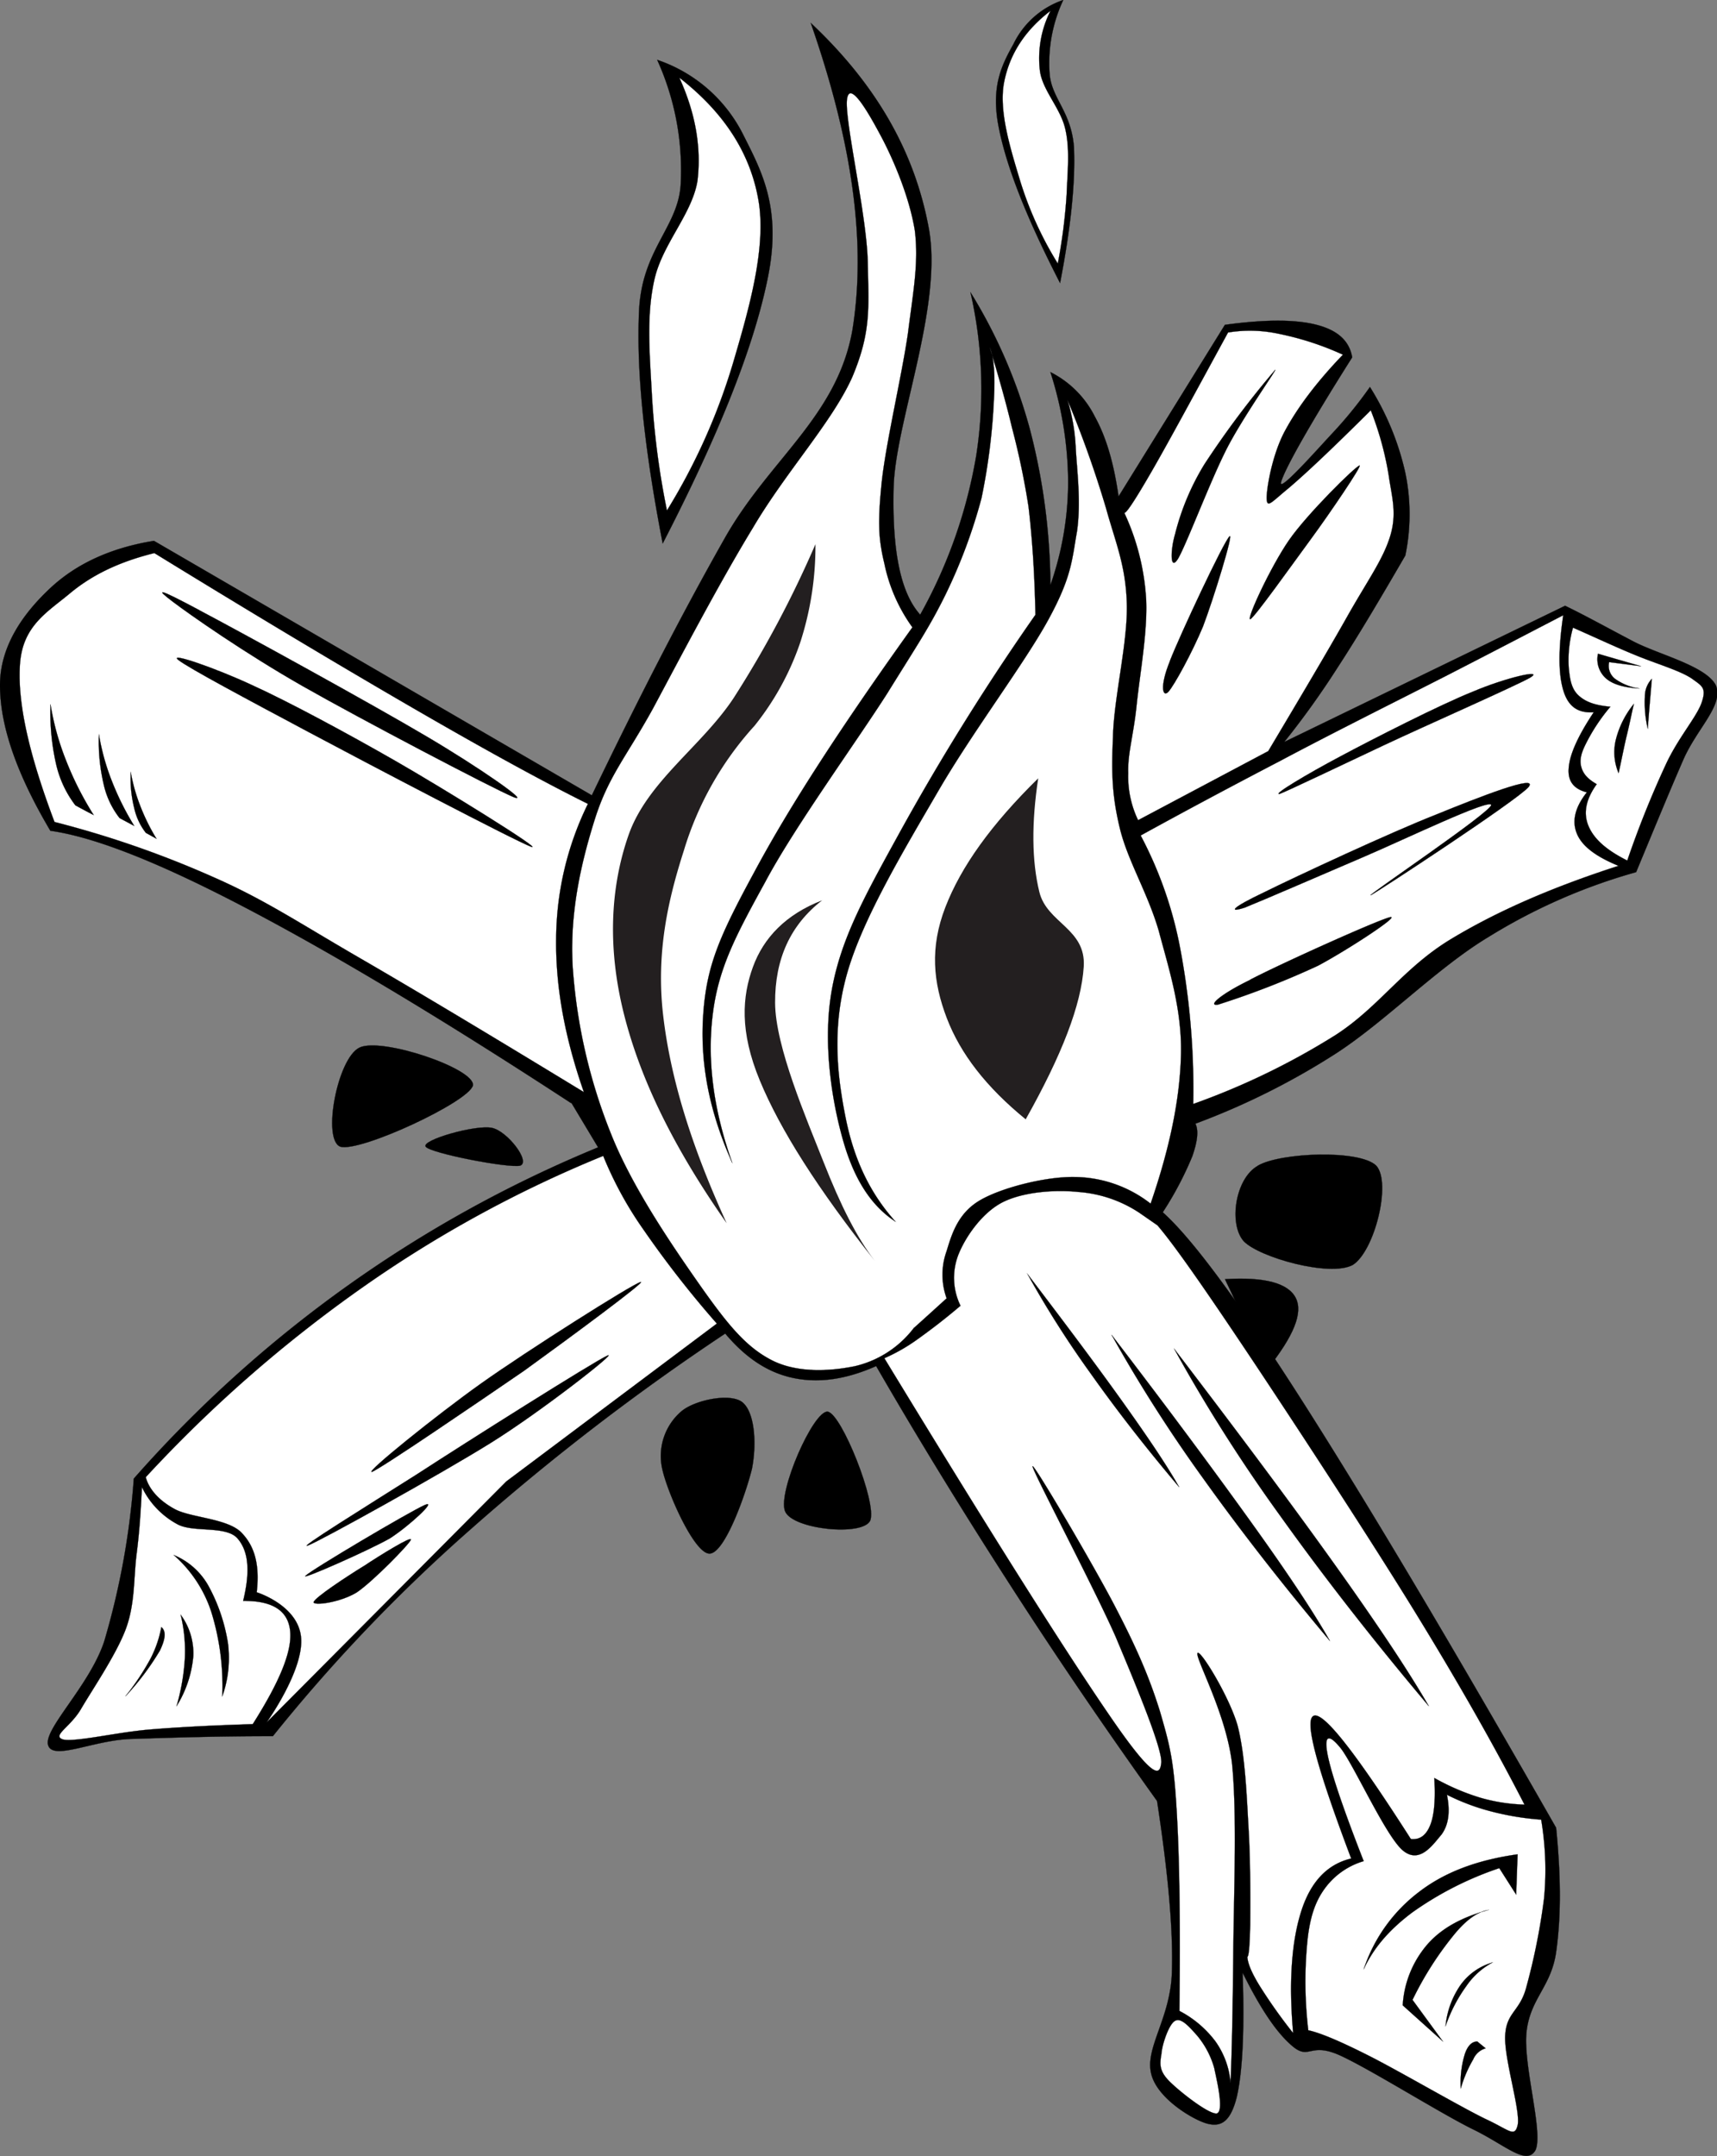<svg id="Layer_1" data-name="Layer 1" xmlns="http://www.w3.org/2000/svg" viewBox="0 0 348.14 436.99"><rect x="0" y="0" width="348.14" height="436.99" fill="#808080" stroke="none"/><defs><style>.cls-1,.cls-2{stroke:#000;stroke-miterlimit:10;stroke-width:0.04px;}.cls-2{fill:#fff;}.cls-3{fill:#231f20;}</style></defs><title>fire4</title><g id="g3"><path id="path5" class="cls-1" d="M115.76,223.56C89.23,206.24,67.52,193.28,49.81,184s-30.68-14.36-39.6-15.62C3.4,156.88.05,147.24,0,139S5,124.05,10.21,119.19s12.13-8.13,21-9.57L120,161.2c9.29-19.29,18-36.32,27-52.2s22.68-24.55,25.82-42c2.88-17.61.07-38-8.43-62.35,13.21,12.42,21.17,26.13,24,42,2.69,15.7-6.88,39.06-7.2,52.17s1.47,21.42,5.39,25.77a100.3,100.3,0,0,0,11.38-32.36,87.82,87.82,0,0,0-1.19-33,105,105,0,0,1,12,27.58,127.91,127.91,0,0,1,4.21,31.79,63.53,63.53,0,0,0,3.6-21,73.83,73.83,0,0,0-3.6-22.18,20.22,20.22,0,0,1,9,9c2.34,4.24,3.85,9.46,4.82,16.2l21.56-34.78c8.14-1.12,14.29-1.12,18.61,0s6.63,3.28,7.2,6.59c-9,14.22-13.6,22.57-14.4,25.2s7.17-6.37,10.19-9.61a85.64,85.64,0,0,0,7.81-9.58,55.48,55.48,0,0,1,7.17,17.39,41.19,41.19,0,0,1,0,16.77c-5.15,8.86-9.65,16.46-13.79,22.79a172.18,172.18,0,0,1-10.76,15l56.95-27.61c4.14,2,8.64,4.5,13.79,7.2s14.9,5,16.81,9c1.55,4-3.85,8.64-6.63,15s-5.86,13.86-9.57,22.79a116.34,116.34,0,0,0-30,13.18c-10.22,6.15-20.7,16.92-30.6,23.4a147.92,147.92,0,0,1-28.76,14.4c.68,1.37.43,3.56-.62,6.59a68.36,68.36,0,0,1-6,11.37c5.9,5.26,15.44,18.07,28.76,39s30.06,49.1,51,85.75c1,10,1,18.18,0,25.2s-5.26,9.4-6,16.17,3.49,20.48,1.8,24c-1.84,3.17-6-1-12.57-4.21s-20.88-12.21-27-15-6.23.94-9.57-1.8-6.66-7.81-10.23-15c.4,11.77,0,20-1.18,25.2-1.26,5-3.17,6.15-6,5.4s-10.26-5.15-11.37-10.19c-1.23-5.22,3.92-11.2,4.21-20.41s-.86-20.74-3-34.78c-10.19-14.25-19.84-28.37-29.38-43.16s-18.68-29.59-27.58-45c-6.15,2.73-11.66,3.49-16.81,2.41s-9.65-4.07-13.79-9a472.94,472.94,0,0,0-51.55,39.6,335,335,0,0,0-40.17,42c-11.67,0-21.17.32-28.8.57s-15.84,4.47-16.78,1.23,8.39-12,11.38-21a155.71,155.71,0,0,0,6-33,254.32,254.32,0,0,1,94.14-67.14c-1.8-3-3.6-6-5.4-9Z"/><path id="path7" class="cls-2" d="M227.94,103.89a48.07,48.07,0,0,1,4.46,17.71c.29,6.56-1.33,15.34-1.94,21.35s-1.84,9.76-1.7,13.75a20.45,20.45,0,0,0,2,9.54l26.39-14c6.55-11,11.85-19.9,16-27.25s7.24-11.52,8.71-16.27.29-8.21-.28-12.35a63.82,63.82,0,0,0-3.64-13.21c-7.6,7.56-13,12.67-16.6,15.73-3.52,2.88-4.42,4.18-4.5,2.23s1.08-8.92,3.68-13.75S267,77.4,272.29,71.89a59.12,59.12,0,0,0-12.89-4.21,27.56,27.56,0,0,0-10.4-.29c-6.92,12.67-11.88,21.89-15.45,28.08s-5.4,8.89-5.61,8.42Z"/><path id="path9" class="cls-1" d="M238.3,108.1a50.52,50.52,0,0,1,5.91-14A189.43,189.43,0,0,1,258.53,75c.65-.54-6.51,9.51-9.82,16s-8.1,19.22-9.83,22.21c-1.73,2.81-1.55-1.94-.58-5.08Z"/><path id="path11" class="cls-1" d="M237.19,134c2.12-5.43,10.83-24,12.09-25.27,1-1.08-3.27,12.78-5.36,18.25-2.2,5.29-5.83,11.92-7,13.21s-1.84-1,.29-6.19Z"/><path id="path13" class="cls-1" d="M275.67,94.35c-.79.11-10.65,9.83-14.33,15.16s-8.6,15.91-7.85,16c.76-.18,8.54-11.13,12.35-16.31S276.25,94.28,275.67,94.35Z"/><path id="path15" class="cls-2" d="M231.28,169.34c8.64-4.75,18-9.76,28.37-15.16,10.48-5.58,23.62-12.13,33.44-17.13,9.61-4.93,17.39-9,23.87-12.35-1,6.91-1,11.77,0,15.16s3,4.71,6.19,4.5q-4.75,7.13-5.07,11.23c-.26,2.73,1,4.32,3.67,5-2.45,3.09-3.06,5.9-2,8.42s3.85,4.61,8.42,6.48c-13.17,4.25-24.4,9.07-34,14.87s-14.54,13.72-23.33,19.4a146.71,146.71,0,0,1-28.9,14,154.19,154.19,0,0,0-2.53-30.92,80.78,80.78,0,0,0-8.17-23.58Z"/><path id="path17" class="cls-1" d="M271.75,153.32c6.66-3.56,20.37-10.55,27-13.18,6.41-2.73,14.51-4.64,11.52-2.8-3.2,1.8-21.27,9.75-29.77,13.75s-19.62,9.32-21.06,9.83C257.92,161.13,265.09,156.85,271.75,153.32Z"/><path id="path19" class="cls-1" d="M256.3,180.86c6.63-3.28,25.64-12.13,34.82-15.73,9-3.67,20.91-8.32,18.82-5.62-2.37,2.74-30.63,21.24-32,21.93-1.3.46,24.52-16.92,24.41-18.29-.33-1.3-17.17,6.8-25.56,10.4s-20.88,9-24.41,10.41c-3.42,1.11-2.63,0,3.92-3.1Z"/><path id="path21" class="cls-1" d="M253.49,198.57c5.87-3.09,25.93-12.13,28.37-12.67,2.2-.43-8.78,6.73-14.61,9.83A171.39,171.39,0,0,1,247,203.61c-2.31.4.5-2.12,6.47-5Z"/><path id="path23" class="cls-2" d="M318.94,127.22a24.25,24.25,0,0,0-.86,8.14c.22,2.23.5,4.24,2,5.61s3.45,2,6.44,2.27a37.7,37.7,0,0,0-5,7.56c-1,2-1.29,3.38-.86,4.79s1.4,2.37,3.09,3.35c-2.16,3-2.77,5.79-1.69,8.42s3.57,4.9,7.89,7.06A198.39,198.39,0,0,1,337.74,155c2.52-5.47,6.3-9.68,7.3-12.63s.08-3.32-1.94-4.79c-2.23-1.55-6.62-2.85-10.69-4.47s-8.57-3.74-13.47-5.9Z"/><path id="path25" class="cls-1" d="M331.29,142.66a18.68,18.68,0,0,0-3.67,7.31,10.78,10.78,0,0,0,.57,6.73c.65-2.95,1.12-5.47,1.7-7.84S330.86,144.43,331.29,142.66Z"/><path id="path27" class="cls-1" d="M324,132.55a5.18,5.18,0,0,0,1.69,5c1.41,1.19,3.6,1.8,6.73,2a11,11,0,0,1-5-2,3.32,3.32,0,0,1-1.15-3.35l6.48.83c-2.88-.83-5.79-1.66-8.71-2.52Z"/><path id="path29" class="cls-1" d="M334.93,137.59a5.17,5.17,0,0,0-1.41,3.67,23.28,23.28,0,0,0,.58,6.44c.25-3.34.54-6.73.83-10.11Z"/><path id="path31" class="cls-2" d="M231,245.8a25.79,25.79,0,0,0-12.38-4.21c-4.76-.5-11.06,0-15.16,2s-7.49,6.77-9,10.37a12.89,12.89,0,0,0,.29,10.69c-3.46,2.95-6.41,5.15-9,7a36.47,36.47,0,0,1-6.44,3.64c21.09,34.63,36,58.32,45.5,72.18,9.36,13.71,10.37,12.31,10.65,9.83.26-2.81-5-15.45-9.25-25.56-4.5-10.19-16.77-33.41-16.85-34.53,0-1,12.1,19.55,16.56,28.08s7.1,14.58,9.29,21.64c1.95,6.73,2.74,9.57,3.35,19.65s.79,23.69.58,41a21.54,21.54,0,0,1,7.31,6.19,16.87,16.87,0,0,1,3.06,8.42c.32-7.88.46-16.88.57-27.82s.76-27.08-.29-37.08c-1.22-10-7.3-20.92-7-22.18s6.38,8.53,8.14,14.62c1.58,6.12,1.87,14.72,2.27,21.63.36,6.73.32,14.44.29,18.79-.11,4.18-.26,6.34-.58,6.48.11,1.41.9,3.28,2.52,5.91a106,106,0,0,0,6.77,9.54c-.94-10.69-.25-18.8,1.65-24.73s5.26-9.51,10.12-10.66c-7.09-18.76-9.61-28.23-7.56-28.94s8.53,7.59,19.66,25c1.83.18,3.09-.76,3.92-2.81s1.08-5.22.83-9.58a46.28,46.28,0,0,0,9.29,4,35.77,35.77,0,0,0,9,1.41c-5.8-11.31-13.18-24.41-22.72-39.89s-25.3-39.53-34-52.53-14.47-21.24-17.71-25L231,245.8Z"/><path id="path33" class="cls-1" d="M238.05,273.34c13.75,18,24.7,32.69,33.41,44.93S286,339.4,289.71,345.81c-11.56-13.71-21.35-26.31-30.06-38.48a330.39,330.39,0,0,1-21.6-34Z"/><path id="path35" class="cls-1" d="M225.38,270.54c11.81,15.4,21.13,28,28.65,38.48s12.5,18.07,15.63,23.58c-9.9-11.77-18.25-22.54-25.74-33A300.42,300.42,0,0,1,225.38,270.54Z"/><path id="path37" class="cls-1" d="M208.28,258.15c8.21,10.77,14.72,19.48,19.94,26.82s8.68,12.56,10.87,16.45c-6.91-8.17-12.74-15.69-17.92-23a202.69,202.69,0,0,1-12.89-20.3Z"/><path id="path39" class="cls-2" d="M265.27,411.51a83.59,83.59,0,0,1-.25-17.39c.43-4.82,1.4-8.2,3.34-11a15,15,0,0,1,8.14-5.9c-4.1-10.48-6.48-17.5-7.27-21.35s-.07-4.79,2.52-1.65S280.89,372,284.38,375s6.23-1.26,7.85-3.1c1.44-1.91,1.87-4.57,1.15-8.13a44.83,44.83,0,0,0,9,3.38,55.44,55.44,0,0,0,10.11,1.66,61.46,61.46,0,0,1,.58,16,131.12,131.12,0,0,1-3.67,18.25c-1.33,4.68-4,4.86-4.21,9.57s3.09,15,2.55,18c-.61,2.73-1.65,1.11-6.48-1.12-5.07-2.45-17.28-9.57-23.29-12.63s-10.19-4.83-12.67-5.37Z"/><path id="path41" class="cls-1" d="M276.5,399.16a32.47,32.47,0,0,1,11.27-15.73c5.22-4,11.77-6.44,19.94-7.59l-.29,8.17L304,378.64a67.42,67.42,0,0,0-17.68,9C281.72,391.1,278.48,394.81,276.5,399.16Z"/><path id="path43" class="cls-1" d="M301.81,387.1c-5.44,1.52-9.47,3.68-12.39,7a20.7,20.7,0,0,0-5,12.35l8.14,7.31-6.16-8.42a67.09,67.09,0,0,1,8.43-13.22c2.52-3.09,4.86-4.68,7-5Z"/><path id="path45" class="cls-1" d="M302.64,397.76a12.11,12.11,0,0,0-6.45,4.5,17.48,17.48,0,0,0-3.09,8.42,30.71,30.71,0,0,1,4.21-8.13,15,15,0,0,1,5.33-4.79Z"/><path id="path47" class="cls-1" d="M299.54,413.78c-1.19,0-2,1-2.52,2.52a19.7,19.7,0,0,0-.83,7,25.11,25.11,0,0,1,2.52-5.9,3.91,3.91,0,0,1,2.52-2.24C300.69,414.72,300.11,414.25,299.54,413.78Z"/><path id="path49" class="cls-2" d="M238.3,409.57c-1.22.54-2.66,4.68-2.81,6.73-.32,1.91-.5,3.31,1.41,5.33s8.21,7,9.83,6.73c1.51-.47,0-6.66-.54-9.25a17.8,17.8,0,0,0-3.39-6.45c-1.4-1.58-3.27-3.81-4.5-3.09Z"/><path id="path51" class="cls-2" d="M122.31,234.28a74.82,74.82,0,0,0,8.14,14.91,208,208,0,0,0,14.9,19.08l-42.7,32-48.6,48.85s7.53-10.51,7-17.14-9-9.25-9-9.25c.61-5.36-.29-9.22-3.1-12.1s-10.26-3-13.5-4.75-5.25-4.06-5.9-6.48a275.22,275.22,0,0,1,43.56-38.19A246.21,246.21,0,0,1,122.31,234.28Z"/><path id="path53" class="cls-1" d="M129.91,259.84c-1.66.4-23.12,14-32.3,20.52S74,298.54,75.4,298.33c1.59-.51,21.6-14.15,30.89-20.52C115.51,271.15,131.2,259.56,129.91,259.84Z"/><path id="path55" class="cls-1" d="M123.17,274.75c-2.7,1.19-28.58,17.53-38.77,24.15-10.19,6.45-24.48,15.3-21.92,14.33s26.85-14.44,37.08-20.81,26-18.75,23.61-17.67Z"/><path id="path57" class="cls-1" d="M86.09,305.06c-3,1.3-22.93,13.1-24.15,14.33-1.12,1,12.92-5.19,17.13-7.6,3.93-2.52,9.83-8,7-6.73Z"/><path id="path59" class="cls-1" d="M73.71,317.44c-3.46,2.13-9.79,6.3-10.12,7.27-.14.8,5.26.15,8.72-1.94,3.27-2.19,10.69-9.79,11-10.69s-6.3,3.17-9.58,5.36Z"/><path id="path61" class="cls-2" d="M28.78,301.42A16.82,16.82,0,0,0,36.09,309c3.24,1.66,9.76.18,12.06,2.81s2.59,6.77,1.15,12.67c6-.07,9.15,2,9.54,6.16S56.61,341,51.25,349.45c-7.74.25-14.62.57-21.06,1.11s-15.09,2.6-17.43,2c-2.3-.79,1.51-2.48,3.67-6.19s7-10.8,9-16,1.65-10.65,2.27-15.44S28.57,305.64,28.78,301.42Z"/><path id="path63" class="cls-1" d="M35.23,315.18a14.29,14.29,0,0,1,7,6.19,35.72,35.72,0,0,1,4,11.77,23.32,23.32,0,0,1-1.16,10.69,50.75,50.75,0,0,0-2.23-17.14A26.05,26.05,0,0,0,35.23,315.18Z"/><path id="path65" class="cls-1" d="M36.63,327.27a13.16,13.16,0,0,1,2.56,8.43,22.93,22.93,0,0,1-3.39,10.11A43.89,43.89,0,0,0,37.49,336,31,31,0,0,0,36.63,327.27Z"/><path id="path67" class="cls-1" d="M32.71,329.79c1,.79.86,2.38-.29,4.75a53.82,53.82,0,0,1-7,9.29,51,51,0,0,0,5.07-7.59A22.82,22.82,0,0,0,32.71,329.79Z"/><path id="path69" class="cls-2" d="M119.21,162.93c-9-4.46-20.7-10.87-35.38-19.37S51.75,124.66,31.3,112.1c-7,1.73-12.56,4.36-17.13,8.17S4.59,126.82,4.05,134.6s1.8,18.25,7,32A202.69,202.69,0,0,1,43.4,177.84c10.29,4.53,16.88,9,29.48,16.3s27.47,16.24,45.51,27.22c-3.89-11.13-5.76-21.38-5.62-31.18A62.6,62.6,0,0,1,119.21,162.93Z"/><path id="path71" class="cls-1" d="M15.28,163.22a21.69,21.69,0,0,1-3.92-8.42,47,47,0,0,1-1.12-12.06A53.6,53.6,0,0,0,13.34,154,65,65,0,0,0,19,165.2C17.73,164.55,16.51,163.9,15.28,163.22Z"/><path id="path73" class="cls-1" d="M24.25,165.81A17.12,17.12,0,0,1,21,158.86a37.49,37.49,0,0,1-.94-10,45.93,45.93,0,0,0,2.56,9.29,56.83,56.83,0,0,0,4.6,9.25C26.26,166.89,25.25,166.35,24.25,165.81Z"/><path id="path75" class="cls-1" d="M29.57,168.8a12.67,12.67,0,0,1-2.37-5.08,24.6,24.6,0,0,1-.69-7.23,35.24,35.24,0,0,0,1.88,6.73A40.77,40.77,0,0,0,31.73,170Z"/><path id="path77" class="cls-1" d="M40.3,123.62c8.68,4.57,35.17,19.12,46.05,25.56,10.72,6.3,21.67,13.93,17.71,12.35-4.36-1.84-31-15.81-42.7-22.47S38.5,124.59,35,121.93s-3.2-2.85,5.33,1.69Z"/><path id="path79" class="cls-1" d="M51,138.81c7.41,3.35,19.62,9.94,29.23,15.45s30.2,18.25,27.5,17.38c-3.16-1.15-33.19-16.88-45.21-23.29s-24.41-13-26.39-14.61,7.45,1.62,14.87,5.07Z"/><path id="path81" class="cls-2" d="M185.31,269.13a21,21,0,0,1-12,7.78c-4.89,1-11.59,1.44-16.77-1.19s-8.86-7.09-14.29-14.76c-5.51-7.85-13.86-19.91-18.26-30.89a111.06,111.06,0,0,1-7.88-34.27c-.61-10.87,1.73-21,4.5-29.77s6.41-12.67,11.81-22.47c5.36-10,13.35-25.3,20.23-36.57,6.7-11.38,16.2-21.6,20.2-30.67,3.81-9.11,3.27-13.9,3.09-23.26s-4.71-28.62-4.21-32.87,4.61,3.1,7,7.6,5.69,12.17,6.77,19c.79,6.55-.33,12.24-1.41,20.8-1.26,8.72-4.57,22.61-5.36,30.6-.76,7.74-.61,11.09.58,16A33.66,33.66,0,0,0,185,127.15c-14.4,20.09-24.87,36.21-32,49.5-7.09,13.07-9.72,19-10.41,28.94s1.23,19.77,5.91,30.17c-3.78-10.58-5.15-20.56-4-30.06s4.68-16.06,10.69-27c5.9-11.09,18.5-28.41,24.73-38.2,6.05-9.76,8.53-13.36,11.77-19.94A108.3,108.3,0,0,0,199,101a126.62,126.62,0,0,0,2.52-19.94c.29-5.19,0-8.64-.83-10.66,1.66,5.51,3.21,10.84,4.5,16.27a155.09,155.09,0,0,1,3.35,16c.76,6.38,1.23,13.5,1.41,21.93a490.28,490.28,0,0,0-27.51,44.1c-7,12.74-11.91,21.42-13.79,32s0,22.36,2.27,30.35c2.2,7.81,5.62,13.28,10.66,16.56-5.19-5.76-8.43-12.6-10.12-21.06s-2.84-18.14.29-29.23,11.59-25.13,18.54-37.08,17.39-25.74,22.21-34.53,4.83-12.16,5.87-18c.86-6,0-12.27-.25-16.84a38.92,38.92,0,0,0-1.69-9.83A218.52,218.52,0,0,1,224.26,103c1.91,6.91,4,11.56,4.22,19.37s-2.67,19.26-2.81,27c-.33,7.53-.18,12,1.4,18.54s5.65,13.07,7.89,20.78c2,7.56,4.71,15.8,4.5,25s-2.34,19.18-6.16,30.27a25.42,25.42,0,0,0-15.59-5.4c-5.87-.07-14.9,2.23-19.19,4.83s-5.54,6.73-6.58,10.18a14.07,14.07,0,0,0,0,9.58c-2.2,2-4.4,4-6.63,6Z"/><path id="path83" class="cls-3" d="M210.51,157.75c-9.57,9.39-15.66,17.93-18.83,26.13s-2.48,15.23.29,22.47,8,14,16,20.52c7.35-13.07,11.27-23.19,11.77-30.93s-7.45-8.82-9-15.15S209.14,166.75,210.51,157.75Z"/><path id="path85" class="cls-3" d="M166.7,182.48c-6.45,5-9.58,11.88-9.54,20.77s6.37,23.51,9.83,32.29,6.73,15.27,10.37,20C165.83,241,158.2,229,154.06,219s-3.56-17.06-1.4-23S159.35,185.32,166.7,182.48Z"/><path id="path87" class="cls-3" d="M153,147.09a65.68,65.68,0,0,0-14.33,25.27c-3.17,9.87-5.69,20.63-4.21,33.41s5.72,26.53,12.88,42.16c-10.65-15.19-17.38-28.87-20.77-42.16s-2.91-25.67.87-36.5,14.83-18,21.31-27.79a216.35,216.35,0,0,0,16.59-31.18,63.28,63.28,0,0,1-3.09,19.94A55.56,55.56,0,0,1,153,147.09Z"/><path id="path89" class="cls-1" d="M133.25,12.13A54,54,0,0,1,138,37.69c-.68,8.49-7.85,13-8.42,25.27s1,27.61,4.79,47.2C146,87.62,153,69.87,155.75,55.94s-1.4-21.35-5.07-28.66a30.34,30.34,0,0,0-17.43-15.15Z"/><path id="path91" class="cls-2" d="M137.75,15.76c3.24,7.13,4.47,14,3.68,20.81-1.05,6.73-7.06,12.78-8.72,20s-1,14.86-.57,22.75a162.14,162.14,0,0,0,3.09,24.15A124.56,124.56,0,0,0,148.7,73.36c3.13-10.65,6.77-23.18,5.07-32.86s-7.12-17.82-16-24.74Z"/><path id="path93" class="cls-1" d="M215.59,0A30.14,30.14,0,0,0,212.82,15c.43,5,4.39,7.63,4.93,14.8.32,7.05-.61,16.2-2.81,27.57-6.77-13.17-10.87-23.5-12.46-31.68s.65-12.52,3-16.74A17.46,17.46,0,0,1,215.59,0Z"/><path id="path95" class="cls-2" d="M213,2.19a21.28,21.28,0,0,0-2.15,12.13c.5,3.93,4.1,7.49,5.11,11.67s.5,8.6.32,13.28a112.27,112.27,0,0,1-1.8,14.15,72,72,0,0,1-7.88-17.57c-1.88-6.23-4.11-13.61-3-19.22S207.74,6.22,213,2.19Z"/><path id="path97" class="cls-1" d="M138.08,286.12a11.9,11.9,0,0,0-3.82,11.52c1,4.76,6.48,17.21,9.58,17.25s7.41-12.17,8.64-17.25c1-5.25.5-11.44-1.95-13.42s-9.79-.44-12.45,1.9Z"/><path id="path99" class="cls-1" d="M167.81,286.12c-2.91-.21-10.15,16.28-8.64,20.16,1.41,3.71,15.77,5.19,17.28,1.91C177.86,304.66,170.62,286.48,167.81,286.12Z"/><path id="path101" class="cls-1" d="M255.08,236.26c-4.65,2.56-6,11.88-2.88,15.34,3.24,3.31,17.49,7.27,22.07,4.79,4.42-2.74,7.92-16.67,4.78-20.13-3.38-3.31-19.47-2.66-24,0Z"/><path id="path103" class="cls-1" d="M95.89,220c.5-3.39-18.51-9.83-23-7.67S65.29,231,69,232.41C73,233.6,95.06,223.34,95.89,220Z"/><path id="path105" class="cls-1" d="M99.74,228.6c-3.31-.69-14.37,2.48-13.43,3.81s16.74,4.39,19.15,3.85C107.69,235.51,102.87,229.24,99.74,228.6Z"/><path id="path107" class="cls-1" d="M248.38,259.27c8.1-.51,12.89.83,14.37,3.85s-.47,7.7-5.76,14.36c-2.85-6-5.73-12.13-8.61-18.21Z"/></g></svg>